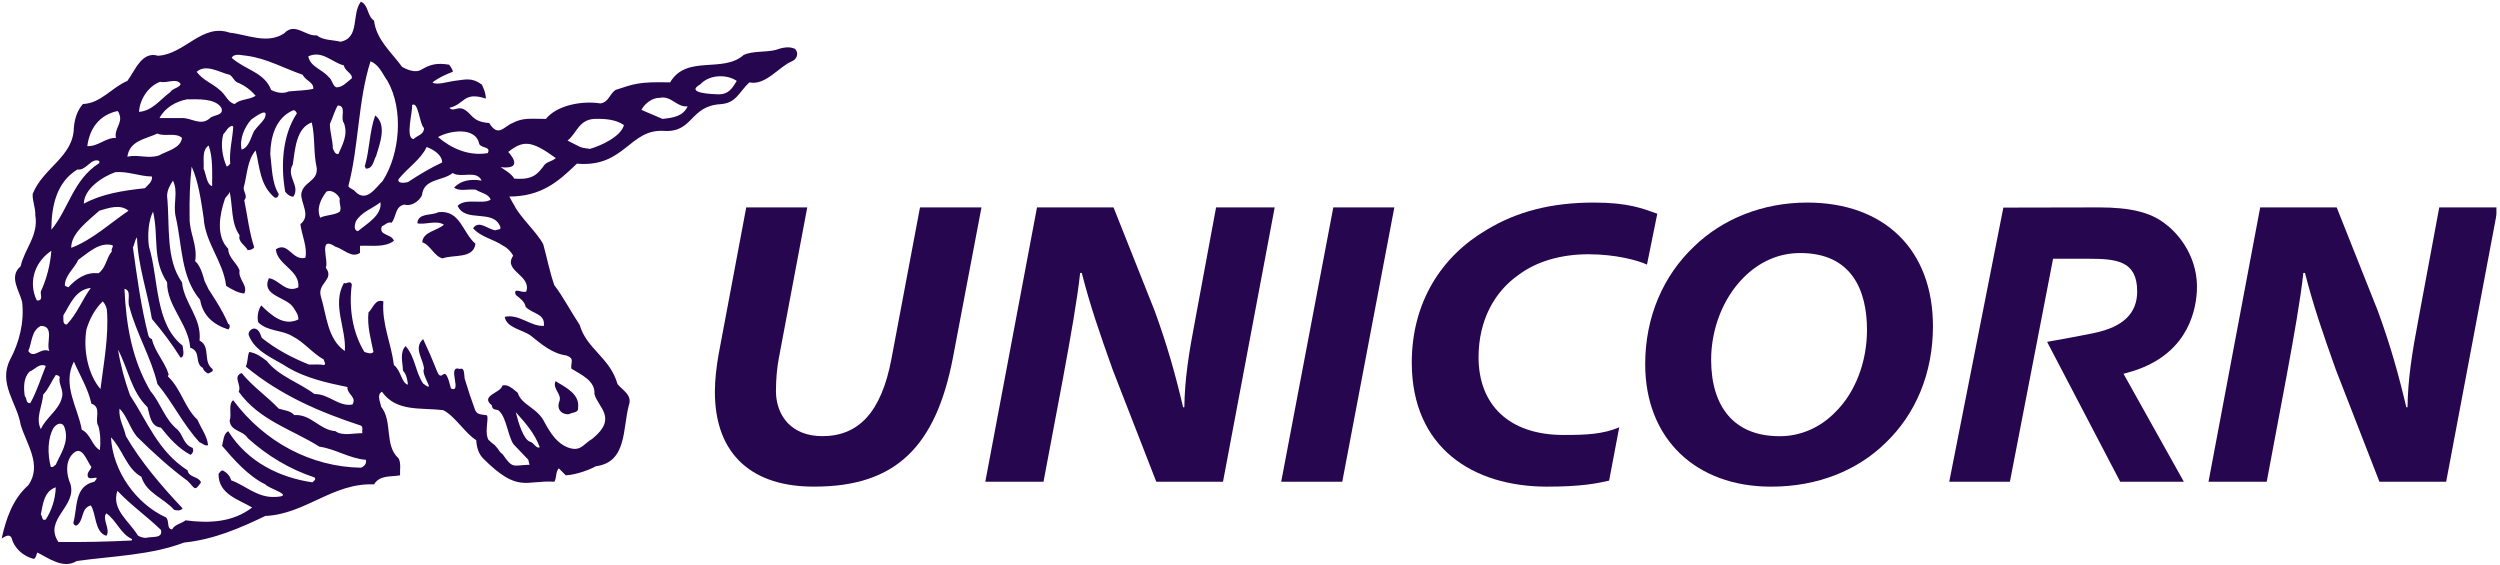 <svg width="522" height="118" viewBox="0 0 522 118" fill="none" xmlns="http://www.w3.org/2000/svg">
<g clip-path="url(#clip0_5251_3899)">
<mask id="mask0_5251_3899" style="mask-type:luminance" maskUnits="userSpaceOnUse" x="-29" y="-29" width="580" height="176">
<path d="M-28.287 -28.287H550.195V146.403H-28.287V-28.287Z" fill="white"/>
</mask>
<g mask="url(#mask0_5251_3899)">
<path d="M444.293 77.796C456.193 74.562 458.431 65.754 458.706 60.793C459.076 54.171 455.284 49.014 451.926 46.606C448.96 44.319 444.751 43.306 438.252 43.306L418.3 43.346L407.002 100.583H419.668L428.681 54.028H436.144C442.032 54.028 446.206 54.513 446.245 60.783C446.274 65.408 443.332 68.267 437.251 69.528C433.397 70.327 429.28 71.056 427.433 71.376L442.701 100.583H455.986L443.388 78.043L444.293 77.796Z" fill="#26064F"/>
<path d="M168.553 43.308L162.61 74.84C162.271 76.625 162.016 78.999 162.016 81.804C162.101 86.899 165.33 91.069 171.698 91.069C179.176 91.069 184.023 86.226 186.151 74.84L192.097 43.308H204.931L198.976 74.67C195.414 93.194 187.076 101.605 170.083 101.605C157.424 101.689 149.266 95.236 149.266 81.804C149.266 79.253 149.606 76.54 150.03 74.074L155.814 43.308H168.553Z" fill="#26064F"/>
<path d="M205.732 100.582L216.525 43.308H232.505L241.091 64.894C243.718 72.115 245.419 78.146 247.034 85.036H247.29C247.376 79.251 248.139 74.158 249.674 66.169L253.916 43.308H266.155L255.362 100.582H241.429L232.335 77.209C229.616 69.563 227.656 63.959 225.874 56.99H225.534C224.938 62.514 223.582 70.159 221.967 78.912L217.885 100.582H205.732Z" fill="#26064F"/>
<path d="M291.137 43.307L280.265 100.581H267.514L278.393 43.307H291.137Z" fill="#26064F"/>
<path d="M335.983 100.352C333.519 100.921 330.205 101.616 322.991 101.612C307.615 101.604 294.779 93.544 294.779 75.7C294.779 63.119 300.981 53.515 310.41 47.987C316.707 44.168 323.925 42.297 332.767 42.297C340.07 42.297 343.003 43.553 346.042 44.629L343.888 55.249C342.103 54.401 337.444 53.089 331.66 53.089C326.052 53.089 320.867 54.533 317.048 57.417C311.942 60.991 308.722 67.022 308.722 74.594C308.722 84.367 314.917 90.822 326.479 90.822C331.149 90.822 334.691 90.669 338.095 89.223L335.983 100.352Z" fill="#26064F"/>
<path d="M371.642 91.078C376.064 91.078 380.14 89.205 383.2 86.066C387.365 81.984 389.827 75.612 389.827 68.894C389.827 60.567 386.605 52.834 375.895 52.834C371.215 52.834 367.228 54.789 364.081 57.928C359.742 62.268 357.285 68.722 357.285 75.103C357.285 84.791 361.951 91.078 371.557 91.078H371.642ZM369.771 101.612C354.141 101.612 343.516 91.672 343.516 76.038C343.516 66.094 347.342 57.503 353.714 51.474C359.655 45.699 368.069 42.297 377.341 42.297C393.4 42.297 403.6 52.069 403.6 68.126C403.6 77.899 400.026 86.408 393.741 92.438C387.871 98.212 379.542 101.612 369.855 101.612H369.771Z" fill="#26064F"/>
<path d="M461.137 100.584L471.928 43.309H487.901L496.484 64.897C499.121 72.118 500.817 78.149 502.438 85.036H502.69C502.775 79.253 503.541 74.16 505.06 66.171L509.316 43.309H521.556L510.76 100.584H496.824L487.731 77.211C485.008 69.566 483.063 63.961 481.28 56.993H480.938C480.342 62.517 478.982 70.163 477.365 78.913L473.291 100.584H461.137Z" fill="#26064F"/>
<path d="M115.999 79.588C115.266 81.297 117.525 82.275 116.732 83.983C116.242 85.571 117.342 86.609 118.807 86.487C119.416 86.06 120.821 86.243 120.699 85.204C121.126 82.213 117.952 80.81 115.999 79.588ZM91.527 44.303C90.063 45.097 87.316 44.365 87.134 46.624C88.903 46.989 91.162 45.892 92.687 46.929C91.222 48.21 88.292 48.394 88.17 50.593C89.819 51.079 90.734 53.645 92.442 53.95C94.578 53.094 98.851 54.133 99.277 50.898C96.592 48.638 96.104 43.755 91.527 44.303ZM153.834 16.894C151.82 15.491 148.16 15.491 146.206 17.626C142.943 19.488 148.71 19.642 150.052 19.701C152.126 19.701 152.858 18.48 153.834 16.894ZM143.582 22.206C141.264 22.449 140.164 19.885 137.724 20.435C136.26 20.373 134.611 21.594 133.94 22.937C135.101 23.487 136.869 24.158 138.333 24.829C140.471 24.585 142.607 24.343 143.582 22.206ZM130.279 26.113C128.507 24.891 126.25 24.769 123.992 24.829C120.819 25.075 120.392 27.883 118.5 29.348C121.429 30.783 120.819 30.783 123.168 31.087C125.549 30.415 129.667 28.493 130.279 26.113ZM116.058 33.011C110.901 29.256 109.223 29.288 106.111 31.729C106.111 31.729 109.833 35.513 104.524 34.904C104.524 34.904 107.088 36.428 107.332 37.283C111.36 37.65 112.336 36.247 113.741 34.353C114.533 33.621 115.021 33.834 116.058 33.011ZM105.074 51.324C102.937 49.859 100.435 49.554 98.788 47.661C100.009 45.831 101.899 47.966 103.486 48.088C103.793 47.844 104.708 48.088 104.463 47.357C102.999 43.511 97.14 46.624 95.553 42.962C97.323 41.252 100.864 42.778 102.449 41.68C102.024 40.458 100.374 40.276 99.336 39.604C97.628 39.42 95.98 40.031 94.821 39.176C96.284 37.589 98.421 37.345 100.558 37.711C99.519 35.391 96.284 37.283 94.515 36.125C92.441 37.834 88.473 37.221 88.108 40.764C87.497 42.046 85.911 43.144 84.446 42.717C82.432 43.082 82.798 45.281 81.76 46.502C80.907 46.257 80.418 46.989 79.746 47.234C78.954 49.249 81.76 48.76 82.249 50.286C80.296 51.751 77.611 51.202 75.169 51.324V52.79C73.462 54.01 71.752 51.995 70.043 51.508C66.32 49.066 68.701 54.438 68.029 55.904C69.922 58.406 66.198 59.077 66.991 61.885C68.213 65.853 68.335 70.736 71.996 73.3C72.363 68.601 69.25 63.655 71.812 59.077C72.302 59.444 73.094 58.406 73.462 59.383C72.789 64.328 73.644 69.516 76.085 73.484C76.634 73.667 77.611 74.034 77.977 73.484C77.428 70.798 76.634 68.051 76.939 65.243C77.915 64.328 78.344 62.313 80.052 62.923C79.685 67.623 81.7 71.713 82.249 76.232C83.713 77.269 83.82 80.001 85.178 80.322C85.057 79.283 84.873 78.183 84.142 77.39C84.08 75.62 83.409 73.606 84.689 72.263C86.704 74.523 86.704 77.635 88.35 80.077C91.281 82.335 87.802 78.246 88.534 76.964C88.35 74.889 86.278 72.69 88.35 70.798C90.839 76.11 90.947 77.067 91.585 78.17C92.593 79.39 92.823 75.728 94.166 81.115C96.636 82.213 93.204 76.11 95.98 77.04C96.942 76.719 96.865 77.635 97.018 79.038C97.933 82.061 98.315 83.129 99.214 85.632C99.687 86.563 100.222 86.487 101.366 86.67C102.445 86.466 101.026 89.818 101.944 91.767C102.663 92.515 103.311 92.945 103.311 92.945L103.975 93.735C104.418 94.423 104.494 94.5 104.951 94.851C107.088 97.933 107.088 97.169 110.322 97.047C110.809 97.291 110.322 96.376 110.322 96.01L107.224 92.759C106.096 91.142 105.745 87.341 104.34 85.938C103.853 85.204 102.815 85.952 102.693 84.624C100.13 82.609 104.646 82.031 104.891 80.504C106.111 80.138 107.118 81.267 108.094 82C108.919 84.656 112.275 85.114 113.741 88.257C115.021 90.606 116.394 92.591 118.529 93.417C121.275 94.423 121.734 92.743 123.686 91.614C129.058 87.25 124.846 85.082 124.114 82.275C124.359 79.466 121.124 78.124 119.292 76.964C119.14 75.498 120.055 74.889 118.255 74.218C115.325 73.85 113.006 71.835 110.809 70.066C108.978 68.784 105.806 68.477 105.379 66.159C108.43 65.486 110.689 68.172 113.557 68.051C113.861 65.425 111.237 65.608 109.772 64.083C109.529 62.923 108.613 62.313 107.698 61.58C107.026 59.809 109.101 61.336 109.894 60.847C110.992 57.429 104.951 56.575 107.148 53.4C106.721 52.545 105.866 51.691 105.074 51.324ZM112.701 93.385C111.664 90.516 109.833 88.472 107.698 86.06C108.248 88.318 109.3 91.751 110.657 92.225C111.512 92.408 111.909 93.751 112.701 93.385ZM76.39 96.01C72.851 95.705 70.104 93.751 66.687 93.262C61.011 89.662 54.177 87.829 49.844 81.787C50.515 80.322 48.5 78.673 50.453 77.88C52.773 80.748 55.58 82.581 58.203 85.327C59.302 85.693 60.584 85.693 61.439 86.67C64.978 86.426 66.687 89.784 70.043 90.026C71.448 91.127 74.01 90.393 75.659 90.455C75.536 89.906 75.903 89.172 75.353 88.868C66.809 86.06 58.631 82.581 51.308 76.536C51.797 75.62 51.613 74.4 52.04 73.484C53.566 73.728 54.665 74.584 55.703 75.376C58.265 78.611 62.538 79.894 65.651 82.275C68.641 82.213 70.655 84.96 73.584 84.472C74.56 82.886 72.425 82.335 72.546 80.81C68.273 79.955 63.881 78.916 60.279 76.841C57.227 74.827 53.26 73.545 51.919 69.943C51.797 69.212 52.528 68.538 53.2 68.601C54.177 68.843 54.359 69.821 54.665 70.553C57.716 72.996 61.011 74.705 64.49 76.11C65.527 76.17 66.627 75.987 67.603 76.232C68.213 76.048 67.603 75.438 67.603 75.07C65.283 73.789 63.452 71.407 61.133 70.249C58.936 68.843 55.946 69.272 53.932 67.318C53.627 66.281 53.872 64.754 54.542 63.778C56.678 65.853 59.242 68.172 62.292 66.707C62.354 65.73 61.744 64.999 61.255 64.205C59.791 61.946 54.481 61.824 56.129 58.1C58.203 58.284 59.669 61.336 62.292 59.993C62.659 56.392 57.899 55.354 57.594 52.056C60.218 50.348 60.951 54.498 63.758 53.827C64.245 51.691 63.024 49.187 62.72 46.807C64.978 45.036 62.842 42.595 62.903 40.519C63.27 37.893 66.382 37.955 66.138 35.085C65.405 31.851 65.832 28.737 65.1 25.563C61.865 26.723 61.622 31.058 61.133 34.353C59.669 36.857 62.781 38.749 61.255 41.068C60.584 41.068 60.034 40.64 59.547 40.031C58.571 34.414 58.998 28.188 61.987 23.67C61.865 23.365 61.561 22.877 61.133 23.059C57.594 24.647 56.496 28.493 56.434 32.155C56.801 35.025 56.74 38.198 58.203 40.519C58.142 40.885 57.959 41.434 57.349 41.252C54.238 38.688 54.238 34.842 53.383 31.422C51.613 33.377 51.613 36.551 50.882 39.176C50.82 40.092 51.797 40.946 51.003 41.801C51.675 45.097 52.04 48.516 53.078 51.628C52.773 52.118 52.285 52.179 51.735 52.24C51.185 51.202 49.66 50.531 50.027 49.128C48.194 46.563 48.623 43.082 47.952 40.031C47.83 40.703 47.036 41.068 46.914 41.68C45.877 44.731 45.023 49.309 47.647 51.934C47.707 53.888 49.355 54.742 50.027 56.453C49.66 58.345 51.857 59.567 51.003 61.275C49.782 61.214 48.378 60.419 47.219 59.688C46.608 54.561 42.825 50.713 42.52 45.464C41.971 41.801 41.42 37.893 40.018 34.781C39.651 37.893 39.53 41.801 39.591 45.464C39.53 48.699 41.299 51.141 40.751 54.561C41.971 55.413 42.702 58.649 42.702 58.649L43.557 60.419C43.557 60.419 46.608 64.937 47.647 67.623C48.073 67.684 48.073 68.538 47.647 68.784C44.595 67.806 42.337 65.914 41.787 62.618C37.698 57.795 38.065 51.141 36.662 45.158C36.112 42.533 37.271 40.031 36.112 37.711C35.502 38.688 34.891 39.664 34.891 40.946C35.502 47.112 34.525 54.071 38.004 58.955C38.431 63.35 42.154 66.343 41.665 71.104C44.046 72.323 42.337 75.498 44.291 76.964C44.839 77.574 43.741 77.818 43.436 78.001C43.008 77.757 42.398 77.329 42.398 76.841C40.506 75.865 42.101 73.392 39.72 72.598C39.354 67.654 34.83 63.9 34.891 58.955C31.718 54.193 33.182 49.554 31.962 44.182C31.047 45.892 30.741 48.943 31.108 51.508C33.182 58.284 32.268 67.532 38.126 72.172C38.187 72.903 38.675 74.553 37.698 74.675C35.807 71.684 34.037 69.333 31.718 66.587C30.802 61.031 28.789 55.476 28.606 49.554C28.117 50.164 28.117 51.019 27.751 51.628C28.606 57.855 29.461 64.144 30.986 70.066C31.047 70.372 31.413 70.736 31.718 70.798C32.328 73.484 34.464 75.62 35.197 78.124C35.318 78.367 34.953 78.367 35.075 78.611C37.881 81.297 38.492 85.082 41.238 87.646C41.971 89.417 43.313 91.127 43.436 92.957C42.825 93.202 42.214 92.53 41.665 92.347C38.309 88.745 35.99 83.922 32.877 80.199C31.536 74.584 28.484 69.638 27.019 64.083C26.47 62.679 27.568 60.665 25.982 60.298C26.348 68.172 27.629 75.194 31.413 81.663C33.61 84.228 34.343 87.524 37.089 89.722C38.249 90.883 38.309 92.834 40.202 93.507C40.506 94.055 40.263 94.666 39.773 94.972C37.15 93.569 35.258 91.37 33.61 89.295C31.413 89.05 31.291 86.67 30.802 85.023C27.386 81.725 26.775 77.024 24.64 72.996C25.188 76.353 26.043 79.466 27.141 82.518C30.802 88.074 33 94.239 39.163 98.208C39.469 99.796 41.36 99.368 41.971 100.71C40.567 102.787 40.719 101.901 39.163 100.405C35.868 98.024 31.718 94.301 28.606 91.186C27.079 89.356 26.47 86.731 24.944 85.327C24.761 87.524 25.86 89.111 26.286 91.065C29.338 96.316 33.672 101.443 38.126 106.143C37.76 106.694 36.905 106.631 36.357 106.449C34.037 103.884 30.56 102.969 29.521 99.551C26.409 97.842 25.676 93.934 23.174 91.31C23.541 98.452 28.484 105.228 34.646 108.036C35.441 108.706 34.708 110.417 35.929 110.538C36.54 109.441 37.821 109.378 38.736 108.646C43.863 109.317 48.684 109.012 52.651 105.961C49.721 104.251 45.572 103.152 45.632 98.939C45.877 98.696 46.242 97.903 46.792 98.391C47.463 98.757 48.073 99.49 48.256 100.283C51.308 101.38 53.688 103.946 57.471 103.764C61.805 103.579 56.129 102.053 55.396 101.137C51.857 99.429 48.745 95.887 46.365 93.08C46.67 92.042 46.608 90.639 47.647 90.026C51.735 96.56 58.509 99.734 65.222 100.71C65.527 100.405 66.076 100.161 65.651 99.674C60.584 98.024 55.885 95.216 51.735 91.492C50.759 89.844 48.135 90.089 47.952 87.829C48.439 86.487 47.585 84.472 48.684 83.557C55.214 92.347 64.978 97.475 75.353 97.658C75.963 97.475 76.634 96.802 76.39 96.01ZM33.61 110.66C30.741 107.853 27.386 105.533 24.517 102.481C23.174 106.388 27.019 108.829 28.789 111.82C29.278 112.125 29.887 112.31 30.497 112.31C31.657 111.942 34.037 112.553 33.61 110.66ZM27.568 112.553C25.188 111.516 24.273 108.584 22.198 107.182C21.221 108.402 23.174 110.599 22.198 111.882C19.696 111.087 20.123 107.243 18.964 105.533C16.888 106.083 17.56 108.462 16.155 109.623C15.729 109.928 15.424 109.562 15.302 109.196C16.217 106.083 15.424 101.504 19.696 100.588C21.221 98.879 18.78 100.466 18.353 99.551C18.047 98.635 18.902 98.208 19.085 97.475C18.108 96.376 17.133 92.468 14.997 94.972C13.593 96.621 13.897 99.184 14.691 101.015C16.155 105.778 9.016 108.402 12.19 113.164C17.377 113.225 22.442 113.103 27.447 112.859C27.508 112.798 27.629 112.735 27.568 112.553ZM9.564 108.462C10.725 106.694 11.579 104.251 11.64 101.75C9.26 102.542 8.954 105.166 8.528 107.426C8.895 107.791 8.711 108.89 9.564 108.462ZM8.528 89.6C9.564 87.219 12.372 85.571 12.922 83.007C13.409 81.481 12.067 80.017 12.494 78.734C12.251 78.429 12.006 78.305 11.64 78.305C10.725 79.65 10.175 81.174 9.016 82.396C8.833 84.778 7.369 87.341 8.528 89.6ZM9.564 76.414C8.223 75.742 7.306 77.147 6.208 77.574C4.867 78.856 4.927 80.932 5.171 82.702C5.66 83.129 5.355 84.288 6.329 84.167C7.673 81.787 8.528 78.978 9.564 76.414ZM5.904 73.3C7.123 75.07 8.466 72.446 10.298 73.3C9.564 71.653 11.457 68.051 8.528 68.051C6.513 69.028 6.697 71.529 5.904 73.3ZM7.369 62.008C7.551 62.252 7.551 62.861 7.979 62.739C9.016 62.618 8.405 61.519 8.528 60.847C9.748 58.223 10.481 55.354 10.725 52.362C7.673 54.377 5.965 58.161 7.369 62.008ZM10.725 47.966C14.325 43.694 15.24 37.528 20.733 34.048V33.621C19.024 32.828 18.047 35.697 16.155 35.391C11.822 38.017 10.725 43.023 10.725 47.966ZM18.23 30.507C20.489 30.63 22.136 28.676 24.211 28.799C23.785 26.907 25.616 25.746 24.944 23.914C24.822 23.67 24.822 23.365 24.517 23.182C20.733 24.036 18.719 26.783 18.23 30.507ZM26.835 43.997C25.066 42.533 22.626 43.45 20.733 43.997C18.23 46.257 14.813 48.76 14.874 51.751C19.268 50.102 23.296 46.38 26.835 43.997ZM20.976 81.237C21.648 75.804 22.747 70.187 22.32 64.693C22.198 64.022 21.893 63.412 21.465 62.923C19.696 64.631 18.719 66.647 18.047 68.784C17.315 73.3 18.475 78.305 20.976 81.237ZM17.072 89.722C18.964 90.639 19.147 93.019 20.855 93.995C21.038 92.347 20.976 90.516 20.55 88.989C19.635 87.586 21.343 85.023 19.085 84.288C18.414 81.174 16.644 78.305 15.424 75.498C12.922 80.443 16.279 85.082 17.072 89.722ZM13.532 89.417C13.165 88.074 12.006 88.257 11.212 89.295C9.87 91.554 9.932 94.911 10.603 97.475C11.152 97.658 11.273 97.231 11.64 97.047C12.616 94.79 14.447 92.408 13.532 89.417ZM13.959 67.746C16.155 65.425 17.133 62.618 18.964 60.115C15.729 60.482 14.631 63.595 13.226 65.853C13.287 66.523 12.982 67.806 13.959 67.746ZM23.48 51.202C20.733 50.47 18.414 52.79 16.339 54.255C15.607 55.964 13.593 57.429 13.532 59.567C13.716 59.871 14.021 59.809 14.264 59.993C15.912 58.223 17.925 56.757 20.55 57.062C22.136 55.964 22.198 53.827 23.358 52.485C23.113 51.934 23.785 51.568 23.48 51.202ZM24.089 35.941C21.343 36.918 17.56 39.42 17.499 42.533C21.282 40.458 25.738 39.788 30.254 39.299C30.802 38.688 31.901 37.955 31.718 36.857C29.032 36.796 26.835 35.758 24.089 35.941ZM26.593 32.706C28.972 32.216 30.863 33.195 33.182 32.462C34.891 31.484 37.698 30.996 38.004 28.799C36.662 27.577 34.403 28.615 32.877 27.883C30.376 29.043 27.079 29.348 26.593 32.706ZM29.032 23.365C31.84 23.121 33.427 20.8 35.502 19.275C36.112 18.359 37.638 18.298 37.698 17.505C36.783 16.223 34.953 17.442 33.427 17.078C30.863 18.054 29.156 20.862 29.032 23.365ZM42.52 35.208C43.069 36.428 43.131 38.505 44.291 38.87C44.291 35.941 44.473 32.828 43.557 30.385C42.093 31.422 42.642 33.499 42.52 35.208ZM39.042 20.74C36.783 21.167 34.464 22.449 33.305 24.647H38.004C39.956 24.585 41.971 26.418 43.863 24.647C44.655 23.914 46.914 24.158 46.182 22.449C44.839 20.494 41.36 20.74 39.042 20.74ZM48.684 26.723C48.745 26.539 48.623 26.234 48.378 26.294C47.524 26.539 47.219 27.454 46.608 28.066C45.999 30.263 46.487 32.95 47.342 34.781C47.647 34.658 47.89 34.414 48.073 34.169C47.83 31.729 48.5 29.226 48.684 26.723ZM41.056 15.002C42.459 16.832 44.229 17.322 45.877 18.786C47.098 19.701 47.585 21.411 48.988 21.716C50.269 20.617 51.857 20.923 53.383 20.008C52.345 18.786 51.185 17.931 49.844 17.322C48.929 17.138 48.745 16.101 47.952 15.612C45.938 15.184 43.008 13.232 41.056 15.002ZM52.468 24.952C51.003 26.599 49.966 29.043 50.453 31.241C52.04 30.752 52.345 28.676 53.078 27.332C53.75 26.357 54.603 25.746 55.274 24.647C56.251 22.144 53.26 24.402 52.468 24.952ZM48.378 12.071C51.124 14.574 55.214 15.062 56.618 18.786C57.655 19.337 59.119 19.642 60.279 19.092C61.987 18.908 63.94 18.908 65.405 18.543C65.589 17.2 63.697 16.771 63.208 15.612C59.302 14.269 55.702 12.194 51.491 11.643C50.515 11.583 48.929 11.033 48.378 12.071ZM71.812 25.684C70.959 24.647 72.484 22.084 70.532 22.021C69.8 23.242 69.494 24.585 68.884 25.868C68.884 27.638 69.494 29.348 69.494 30.996C69.738 31.422 69.922 32.279 70.655 32.155C71.508 30.202 72.729 28.127 71.812 25.684ZM70.959 41.496C70.532 40.458 69.128 39.481 68.151 40.031C66.991 41.557 66.015 43.511 66.87 45.464C67.968 44.853 69.861 44.975 70.959 44.182C71.386 43.266 70.715 42.473 70.959 41.496ZM64.368 11.766C64.795 13.963 67.236 14.452 68.579 16.039C69.432 16.65 69.373 17.871 70.226 18.237C71.569 18.237 72.425 17.138 73.462 16.345C73.644 15.307 71.996 14.879 71.812 13.659C69.311 13.048 67.297 10.423 64.368 11.766ZM79.441 42.228C77.733 43.572 75.476 44.243 74.316 46.197C74.071 46.868 73.765 48.088 74.742 48.272C76.513 46.745 79.808 44.975 79.441 42.228ZM72.729 38.87C73.094 39.481 73.765 39.42 74.194 40.031C76.575 42.411 78.527 39.054 79.868 37.834C83.531 32.216 84.325 22.877 80.907 16.894C79.808 15.368 79.198 13.537 77.367 12.803C74.742 20.923 74.925 30.63 72.729 38.87ZM85.178 38.017C87.497 36.49 89.939 35.025 92.318 33.927C92.318 32.339 90.551 31.241 89.084 30.691C87.864 33.315 85.118 35.025 83.226 37.405C82.859 38.382 84.567 38.198 85.178 38.017ZM86.338 29.043C87.253 28.188 88.534 28.127 88.534 26.723C87.619 26.113 87.376 21.015 86.033 21.931C86.216 23.334 84.567 28.799 86.338 29.043ZM91.464 28.615C94.15 30.936 97.812 32.644 101.839 31.973C102.57 30.569 100.558 30.996 100.07 30.08C99.336 26.294 93.662 27.332 91.464 28.615ZM165.281 12.831C162.657 13.93 159.815 17.931 156.461 17.2C154.263 19.275 153.774 21.472 150.51 21.748C144.011 22.084 144.773 27.73 138.639 27.332C131.408 26.865 130.43 35.056 120.453 34.169C116.546 37.955 113.037 41.007 106.355 41.038C106.782 41.923 106.935 42.076 107.392 42.9C108.674 45.464 112.153 48.516 113.435 51.019C114.228 53.888 114.776 56.819 115.753 59.567C117.463 61.762 119.14 64.969 121.032 67.838C122.497 72.903 127.41 74.705 128.935 80.199C130.033 81.542 132.048 82.457 131.314 84.594C129.973 89.54 130.949 96.497 124.418 97.353C123.412 97.933 120.515 99.123 118.133 99.245L116.669 97.78C115.936 98.696 116.302 99.606 115.753 100.583C109.65 100.216 108.231 103.046 100.908 95.751C99.936 94.783 99.504 93.37 99.442 91.904C97.247 90.622 94.821 86.67 92.502 85.632C87.924 85.082 82.737 86.06 79.746 81.787C78.586 82.457 79.441 83.922 79.564 84.899C82.067 87.95 80.174 93.019 83.226 95.705C83.775 96.742 83.47 98.085 83.531 99.245C81.638 99.611 79.319 99.123 78.099 101.137C69.494 100.771 63.758 107.365 55.396 107.73C50.21 110.234 44.595 112.675 38.431 113.285C31.536 115.911 23.602 116.094 16.034 117.132C13.226 118.902 10.114 116.522 7.795 115.36C7.551 115.788 7.612 116.4 7.063 116.704C4.867 116.155 2.974 114.506 2.426 112.31C1.876 111.333 0.961 112.125 0.35 112.43C1.265 108.342 2.608 104.251 5.904 101.32C8.895 97.109 5.477 92.653 4.316 88.685C3.585 84.167 -0.444 80.077 2.12 75.07C4.012 71.529 5.11 67.258 4.621 63.045C4.073 60.724 1.754 57.734 4.316 55.597C5.11 51.934 8.1 49.187 7.369 44.914C7.429 43.327 6.758 42.046 6.819 40.519C8.954 35.025 15.362 32.766 15.424 26.599C15.607 24.769 16.095 23.121 17.315 21.716C21.038 21.594 23.358 18.238 26.593 16.894C28.179 14.818 29.582 10.607 33 11.643C38.552 11.339 42.214 4.807 47.952 6.821C51.551 7.187 55.824 9.325 59.363 6.944C61.561 4.563 63.88 7.675 66.138 7.371C67.481 8.47 69.432 8.286 71.081 8.714C75.231 7.92 73.339 2.915 75.353 0.351C77 1.082 76.575 3.22 78.099 4.319C78.586 8.286 81.638 10.789 83.958 13.963C85.118 14.636 86.826 15.246 87.924 14.574C89.816 13.475 91.067 13.079 93.784 13.505C93.784 13.505 94.699 14.695 94.515 15.002C93.05 15.552 91.585 16.223 90.304 17.2C91.097 17.871 93.572 17.045 94.821 16.894C97.323 16.589 98.483 16.131 100.618 17.658C101.138 18.878 101.289 19.03 101.473 20.587C96.713 19.03 97.078 21.777 93.844 22.51C94.638 23.427 95.43 22.206 96.713 22.754C98.605 23.608 98.392 25.44 102.144 25.684C104.037 28.799 105.256 26.357 107.026 25.684C109.223 24.524 110.749 24.829 113.983 24.829C116.302 21.96 121.521 20.984 125.365 21.594C127.073 21.35 127.227 19.701 128.507 18.786C132.414 17.505 133.329 17.046 139.922 17.2C143.34 11.339 150.969 15.368 155.298 11.46C157.193 10.607 159.849 10.938 161.863 10.45C163.266 9.962 164.732 9.597 166.013 10.207C166.868 11.122 166.38 12.405 165.281 12.831ZM78.528 32.583C77.979 33.499 77.917 35.208 76.454 35.208C76.208 35.146 76.392 34.842 76.148 34.781C77.186 31.362 77.124 27.454 78.345 24.098C80.847 26.051 79.321 29.959 78.528 32.583Z" fill="#26064F"/>
</g>
</g>
<defs>
<clipPath id="clip0_5251_3899">
<rect width="521.301" height="118" fill="white"/>
</clipPath>
</defs>
</svg>
